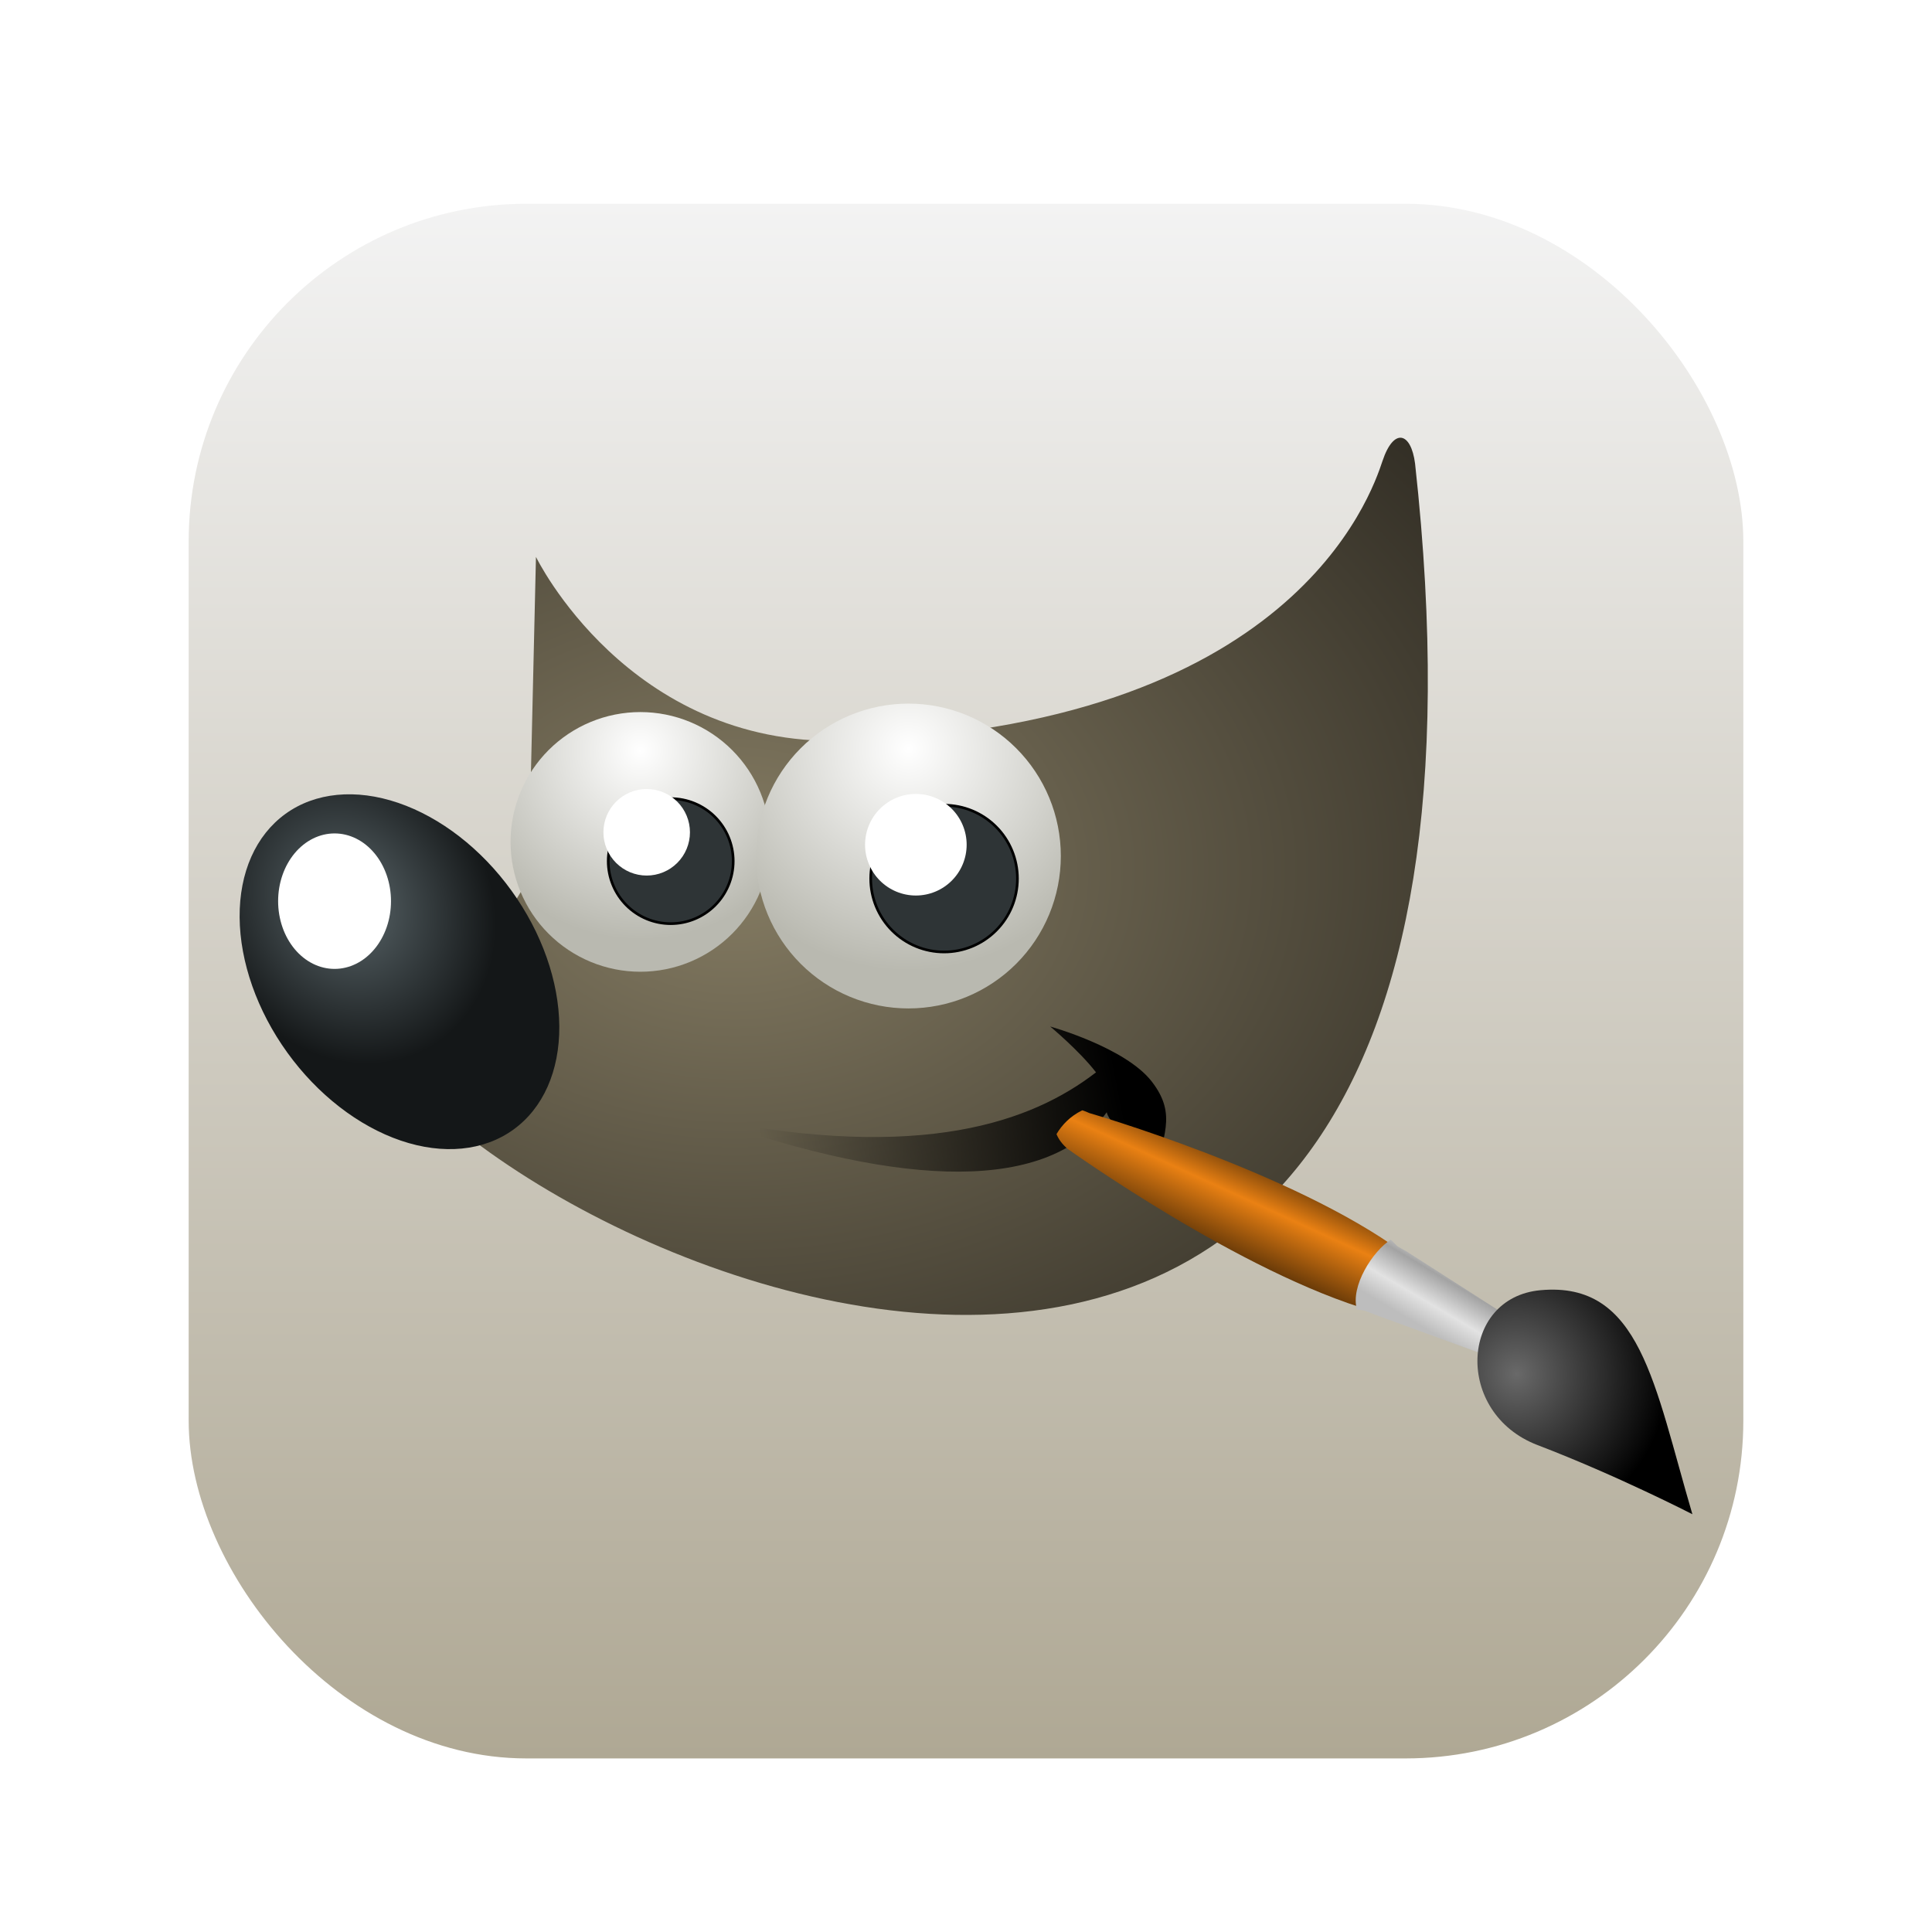 <svg width="1024" height="1024" viewBox="0 0 1024 1024" fill="none" xmlns="http://www.w3.org/2000/svg">
<g filter="url(#filter0_d)">
<rect x="100" y="100" width="824" height="824" rx="179" fill="url(#paint0_linear)"/>
</g>
<g filter="url(#filter1_d)">
<path fill-rule="evenodd" clip-rule="evenodd" d="M284.07 290.168C284.07 290.168 332.71 390.47 446.5 387.641C684.961 381.658 726.777 257.264 732.759 239.316C738.742 221.369 747.896 224.087 750.012 240.675C827.785 946.613 210.28 643.722 188.349 523.486C310.991 487.591 281.078 418.792 281.078 418.792L284.07 290.168Z" fill="url(#paint1_radial)"/>
<path fill-rule="evenodd" clip-rule="evenodd" d="M374.825 587.949C488.855 610.756 546.924 589.609 580.91 563.367C571.936 551.775 556.606 539.062 556.606 539.062C556.606 539.062 596.427 550.128 610.449 568.227C624.431 586.275 615.641 597.394 611.981 620.486C603.835 600.204 588.63 592.599 586.572 584.54C556.008 626.791 479.86 625.036 374.825 587.949H374.825Z" fill="url(#paint2_linear)"/>
<path d="M559.967 596.108C562.776 591.355 567.093 586.659 573.627 583.482C574.842 583.857 576.127 584.353 577.48 584.982C577.48 584.982 684.979 616.026 743.295 658.689L727.62 689.907C657.802 669.832 565.868 603.924 565.868 603.924C562.987 601.495 561.043 598.773 559.967 596.108Z" fill="url(#paint3_linear)"/>
<path d="M802.381 718.68L810.773 700.103L745.667 658.394L740.642 655.522L737.169 652.049C727.711 657.972 715.579 676.729 719.223 689.098L723.275 689.677L729.516 692.081L802.381 718.68Z" fill="url(#paint4_linear)"/>
<path d="M897 797.571C876.703 728.673 869.504 673.968 816.461 678.836C773.716 682.759 770.724 744.006 814.894 760.906C857.445 777.187 897 797.571 897 797.571Z" fill="url(#paint5_radial)"/>
<path fill-rule="evenodd" clip-rule="evenodd" d="M408.208 441.228C408.21 450.265 406.433 459.213 402.976 467.562C399.52 475.911 394.452 483.497 388.063 489.888C381.675 496.278 374.089 501.348 365.741 504.806C357.393 508.265 348.445 510.045 339.409 510.045C330.373 510.045 321.425 508.265 313.077 504.806C304.729 501.348 297.143 496.278 290.755 489.888C284.366 483.497 279.298 475.911 275.842 467.562C272.386 459.213 270.608 450.265 270.61 441.228C270.608 432.192 272.386 423.244 275.842 414.895C279.298 406.546 284.366 398.959 290.755 392.569C297.143 386.179 304.729 381.109 313.077 377.651C321.425 374.192 330.373 372.412 339.409 372.412C348.445 372.412 357.393 374.192 365.741 377.651C374.089 381.109 381.675 386.179 388.063 392.569C394.452 398.959 399.52 406.546 402.976 414.895C406.433 423.244 408.21 432.192 408.208 441.228V441.228Z" fill="url(#paint6_radial)"/>
<path fill-rule="evenodd" clip-rule="evenodd" d="M271.156 467.151C287.17 489.347 296.265 515.152 296.442 538.889C296.62 562.625 287.864 582.349 272.101 593.72C256.338 605.092 234.86 607.181 212.39 599.526C189.921 591.872 168.302 575.102 152.289 552.905C136.275 530.709 127.18 504.904 127.003 481.167C126.825 457.431 135.581 437.707 151.344 426.336C167.107 414.964 188.586 412.875 211.055 420.53C233.524 428.184 255.143 444.954 271.156 467.151Z" fill="url(#paint7_radial)"/>
<path fill-rule="evenodd" clip-rule="evenodd" d="M388.622 451.421C388.623 455.772 387.767 460.081 386.103 464.101C384.439 468.121 381.999 471.774 378.923 474.851C375.847 477.928 372.195 480.369 368.175 482.034C364.155 483.7 359.847 484.557 355.496 484.557C351.145 484.557 346.837 483.7 342.817 482.034C338.798 480.369 335.145 477.928 332.069 474.851C328.993 471.774 326.553 468.121 324.889 464.101C323.225 460.081 322.369 455.772 322.371 451.421C322.369 447.07 323.225 442.762 324.889 438.742C326.553 434.722 328.993 431.069 332.069 427.992C335.145 424.915 338.798 422.474 342.817 420.809C346.837 419.143 351.145 418.286 355.496 418.286C359.847 418.286 364.155 419.143 368.175 420.809C372.195 422.474 375.847 424.915 378.923 427.992C381.999 431.069 384.439 434.722 386.103 438.742C387.767 442.762 388.623 447.07 388.622 451.421Z" fill="#2E3436" stroke="black" stroke-width="1.399" stroke-miterlimit="10"/>
<path fill-rule="evenodd" clip-rule="evenodd" d="M207.237 472.635C207.238 477.35 206.465 482.018 204.962 486.374C203.459 490.73 201.256 494.688 198.478 498.022C195.7 501.356 192.403 504.001 188.773 505.806C185.143 507.61 181.253 508.539 177.324 508.539C173.395 508.539 169.505 507.61 165.876 505.806C162.246 504.001 158.948 501.356 156.17 498.022C153.393 494.688 151.189 490.73 149.687 486.374C148.184 482.018 147.411 477.35 147.412 472.635C147.411 467.921 148.184 463.252 149.687 458.896C151.189 454.54 153.393 450.582 156.17 447.248C158.948 443.914 162.246 441.269 165.876 439.465C169.505 437.66 173.395 436.731 177.324 436.731C181.253 436.731 185.143 437.66 188.773 439.465C192.403 441.269 195.7 443.914 198.478 447.248C201.256 450.582 203.459 454.54 204.962 458.896C206.465 463.252 207.238 467.921 207.237 472.635V472.635Z" fill="white"/>
<path fill-rule="evenodd" clip-rule="evenodd" d="M365.689 436.13C365.689 439.142 365.096 442.124 363.943 444.906C362.791 447.689 361.101 450.217 358.972 452.346C356.842 454.476 354.314 456.165 351.532 457.318C348.749 458.47 345.767 459.063 342.756 459.063C339.744 459.063 336.762 458.47 333.98 457.318C331.197 456.165 328.669 454.476 326.54 452.346C324.41 450.217 322.721 447.689 321.568 444.906C320.416 442.124 319.823 439.142 319.823 436.13C319.823 433.119 320.416 430.137 321.568 427.354C322.721 424.572 324.41 422.044 326.54 419.914C328.669 417.785 331.197 416.095 333.98 414.943C336.762 413.79 339.744 413.197 342.756 413.197C345.767 413.197 348.749 413.79 351.532 414.943C354.314 416.095 356.842 417.785 358.972 419.914C361.101 422.044 362.791 424.572 363.943 427.354C365.096 430.137 365.689 433.119 365.689 436.13V436.13Z" fill="white"/>
<path fill-rule="evenodd" clip-rule="evenodd" d="M562.259 448.706C562.262 459.314 560.174 469.818 556.117 479.62C552.059 489.421 546.111 498.326 538.611 505.828C531.111 513.33 522.206 519.281 512.406 523.341C502.606 527.401 492.103 529.491 481.495 529.491C470.887 529.491 460.383 527.401 450.583 523.341C440.783 519.281 431.879 513.33 424.379 505.828C416.879 498.326 410.93 489.421 406.873 479.62C402.815 469.818 400.728 459.314 400.73 448.706C400.728 438.098 402.815 427.594 406.873 417.793C410.93 407.992 416.879 399.086 424.379 391.584C431.879 384.083 440.783 378.132 450.583 374.072C460.383 370.012 470.887 367.922 481.495 367.922C492.103 367.922 502.606 370.012 512.406 374.072C522.206 378.132 531.111 384.083 538.611 391.584C546.111 399.086 552.059 407.992 556.117 417.793C560.174 427.594 562.262 438.098 562.259 448.706V448.706Z" fill="url(#paint8_radial)"/>
<path fill-rule="evenodd" clip-rule="evenodd" d="M539.267 460.669C539.269 465.777 538.264 470.835 536.311 475.554C534.357 480.273 531.493 484.561 527.882 488.174C524.271 491.786 519.984 494.651 515.265 496.606C510.546 498.561 505.489 499.567 500.381 499.567C495.273 499.567 490.216 498.561 485.497 496.606C480.779 494.651 476.491 491.786 472.88 488.174C469.269 484.561 466.405 480.273 464.451 475.554C462.498 470.835 461.493 465.777 461.495 460.669C461.493 455.562 462.498 450.504 464.451 445.785C466.405 441.065 469.269 436.777 472.88 433.165C476.491 429.553 480.779 426.688 485.497 424.733C490.216 422.778 495.273 421.771 500.381 421.771C505.489 421.771 510.546 422.778 515.265 424.733C519.984 426.688 524.271 429.553 527.882 433.165C531.493 436.777 534.357 441.065 536.311 445.785C538.264 450.504 539.269 455.562 539.267 460.669Z" fill="#2E3436" stroke="black" stroke-width="1.399" stroke-miterlimit="10"/>
<path fill-rule="evenodd" clip-rule="evenodd" d="M512.345 442.723C512.345 446.259 511.649 449.759 510.296 453.026C508.943 456.292 506.96 459.26 504.46 461.759C501.96 464.259 498.992 466.242 495.726 467.595C492.46 468.948 488.959 469.645 485.424 469.645C481.888 469.645 478.388 468.948 475.121 467.595C471.855 466.242 468.887 464.259 466.388 461.759C463.888 459.26 461.905 456.292 460.552 453.026C459.199 449.759 458.502 446.259 458.502 442.723C458.502 439.188 459.199 435.687 460.552 432.421C461.905 429.155 463.888 426.187 466.388 423.687C468.887 421.187 471.855 419.204 475.121 417.851C478.388 416.498 481.888 415.802 485.424 415.802C488.959 415.802 492.46 416.498 495.726 417.851C498.992 419.204 501.96 421.187 504.46 423.687C506.96 426.187 508.943 429.155 510.296 432.421C511.649 435.687 512.345 439.188 512.345 442.723V442.723Z" fill="white"/>
</g>
<defs>
<filter id="filter0_d" x="78" y="86" width="868" height="868" filterUnits="userSpaceOnUse" color-interpolation-filters="sRGB">
<feFlood flood-opacity="0" result="BackgroundImageFix"/>
<feColorMatrix in="SourceAlpha" type="matrix" values="0 0 0 0 0 0 0 0 0 0 0 0 0 0 0 0 0 0 127 0"/>
<feMorphology radius="2" operator="dilate" in="SourceAlpha" result="effect1_dropShadow"/>
<feOffset dy="8"/>
<feGaussianBlur stdDeviation="10"/>
<feColorMatrix type="matrix" values="0 0 0 0 0 0 0 0 0 0 0 0 0 0 0 0 0 0 0.25 0"/>
<feBlend mode="normal" in2="BackgroundImageFix" result="effect1_dropShadow"/>
<feBlend mode="normal" in="SourceGraphic" in2="effect1_dropShadow" result="shape"/>
</filter>
<filter id="filter1_d" x="77" y="182" width="870" height="670.571" filterUnits="userSpaceOnUse" color-interpolation-filters="sRGB">
<feFlood flood-opacity="0" result="BackgroundImageFix"/>
<feColorMatrix in="SourceAlpha" type="matrix" values="0 0 0 0 0 0 0 0 0 0 0 0 0 0 0 0 0 0 127 0"/>
<feOffset dy="5"/>
<feGaussianBlur stdDeviation="25"/>
<feColorMatrix type="matrix" values="0 0 0 0 0 0 0 0 0 0 0 0 0 0 0 0 0 0 0.4 0"/>
<feBlend mode="normal" in2="BackgroundImageFix" result="effect1_dropShadow"/>
<feBlend mode="normal" in="SourceGraphic" in2="effect1_dropShadow" result="shape"/>
</filter>
<linearGradient id="paint0_linear" x1="512" y1="100" x2="512" y2="924" gradientUnits="userSpaceOnUse">
<stop stop-color="#F3F3F3"/>
<stop offset="1" stop-color="#AFA894"/>
</linearGradient>
<radialGradient id="paint1_radial" cx="0" cy="0" r="1" gradientUnits="userSpaceOnUse" gradientTransform="translate(388.697 456.539) scale(576.818 421.914)">
<stop stop-color="#857C63"/>
<stop offset="1" stop-color="#221F19"/>
</radialGradient>
<linearGradient id="paint2_linear" x1="591.006" y1="560.254" x2="402.556" y2="597.645" gradientUnits="userSpaceOnUse">
<stop/>
<stop offset="1" stop-opacity="0"/>
</linearGradient>
<linearGradient id="paint3_linear" x1="689.925" y1="621.596" x2="654.774" y2="698.367" gradientUnits="userSpaceOnUse">
<stop stop-color="#6E3D09"/>
<stop offset="0.242" stop-color="#EA8113"/>
<stop offset="0.621" stop-color="#5C3307"/>
<stop offset="1" stop-color="#E07C12"/>
</linearGradient>
<linearGradient id="paint4_linear" x1="765.252" y1="704.973" x2="784.565" y2="672.244" gradientUnits="userSpaceOnUse">
<stop stop-color="#BDBDBD"/>
<stop offset="0.333" stop-color="#E2E2E2"/>
<stop offset="0.735" stop-color="#A3A3A3"/>
<stop offset="1" stop-color="#DDDDDD"/>
</linearGradient>
<radialGradient id="paint5_radial" cx="0" cy="0" r="1" gradientUnits="userSpaceOnUse" gradientTransform="translate(803.8 723.094) rotate(-106.415) scale(81.975 79.887)">
<stop stop-color="#696969"/>
<stop offset="1"/>
</radialGradient>
<radialGradient id="paint6_radial" cx="0" cy="0" r="1" gradientUnits="userSpaceOnUse" gradientTransform="translate(339.409 392.814) scale(100.213 100.213)">
<stop stop-color="white"/>
<stop offset="1" stop-color="#B9B9B0"/>
</radialGradient>
<radialGradient id="paint7_radial" cx="0" cy="0" r="1" gradientUnits="userSpaceOnUse" gradientTransform="translate(184.225 474.07) rotate(-30) scale(75.279 87.863)">
<stop stop-color="#5B676B"/>
<stop offset="1" stop-color="#141718"/>
</radialGradient>
<radialGradient id="paint8_radial" cx="0" cy="0" r="1" gradientUnits="userSpaceOnUse" gradientTransform="translate(481.495 391.872) scale(117.642 117.642)">
<stop stop-color="white"/>
<stop offset="1" stop-color="#B9B9B0"/>
</radialGradient>
</defs>
</svg>
